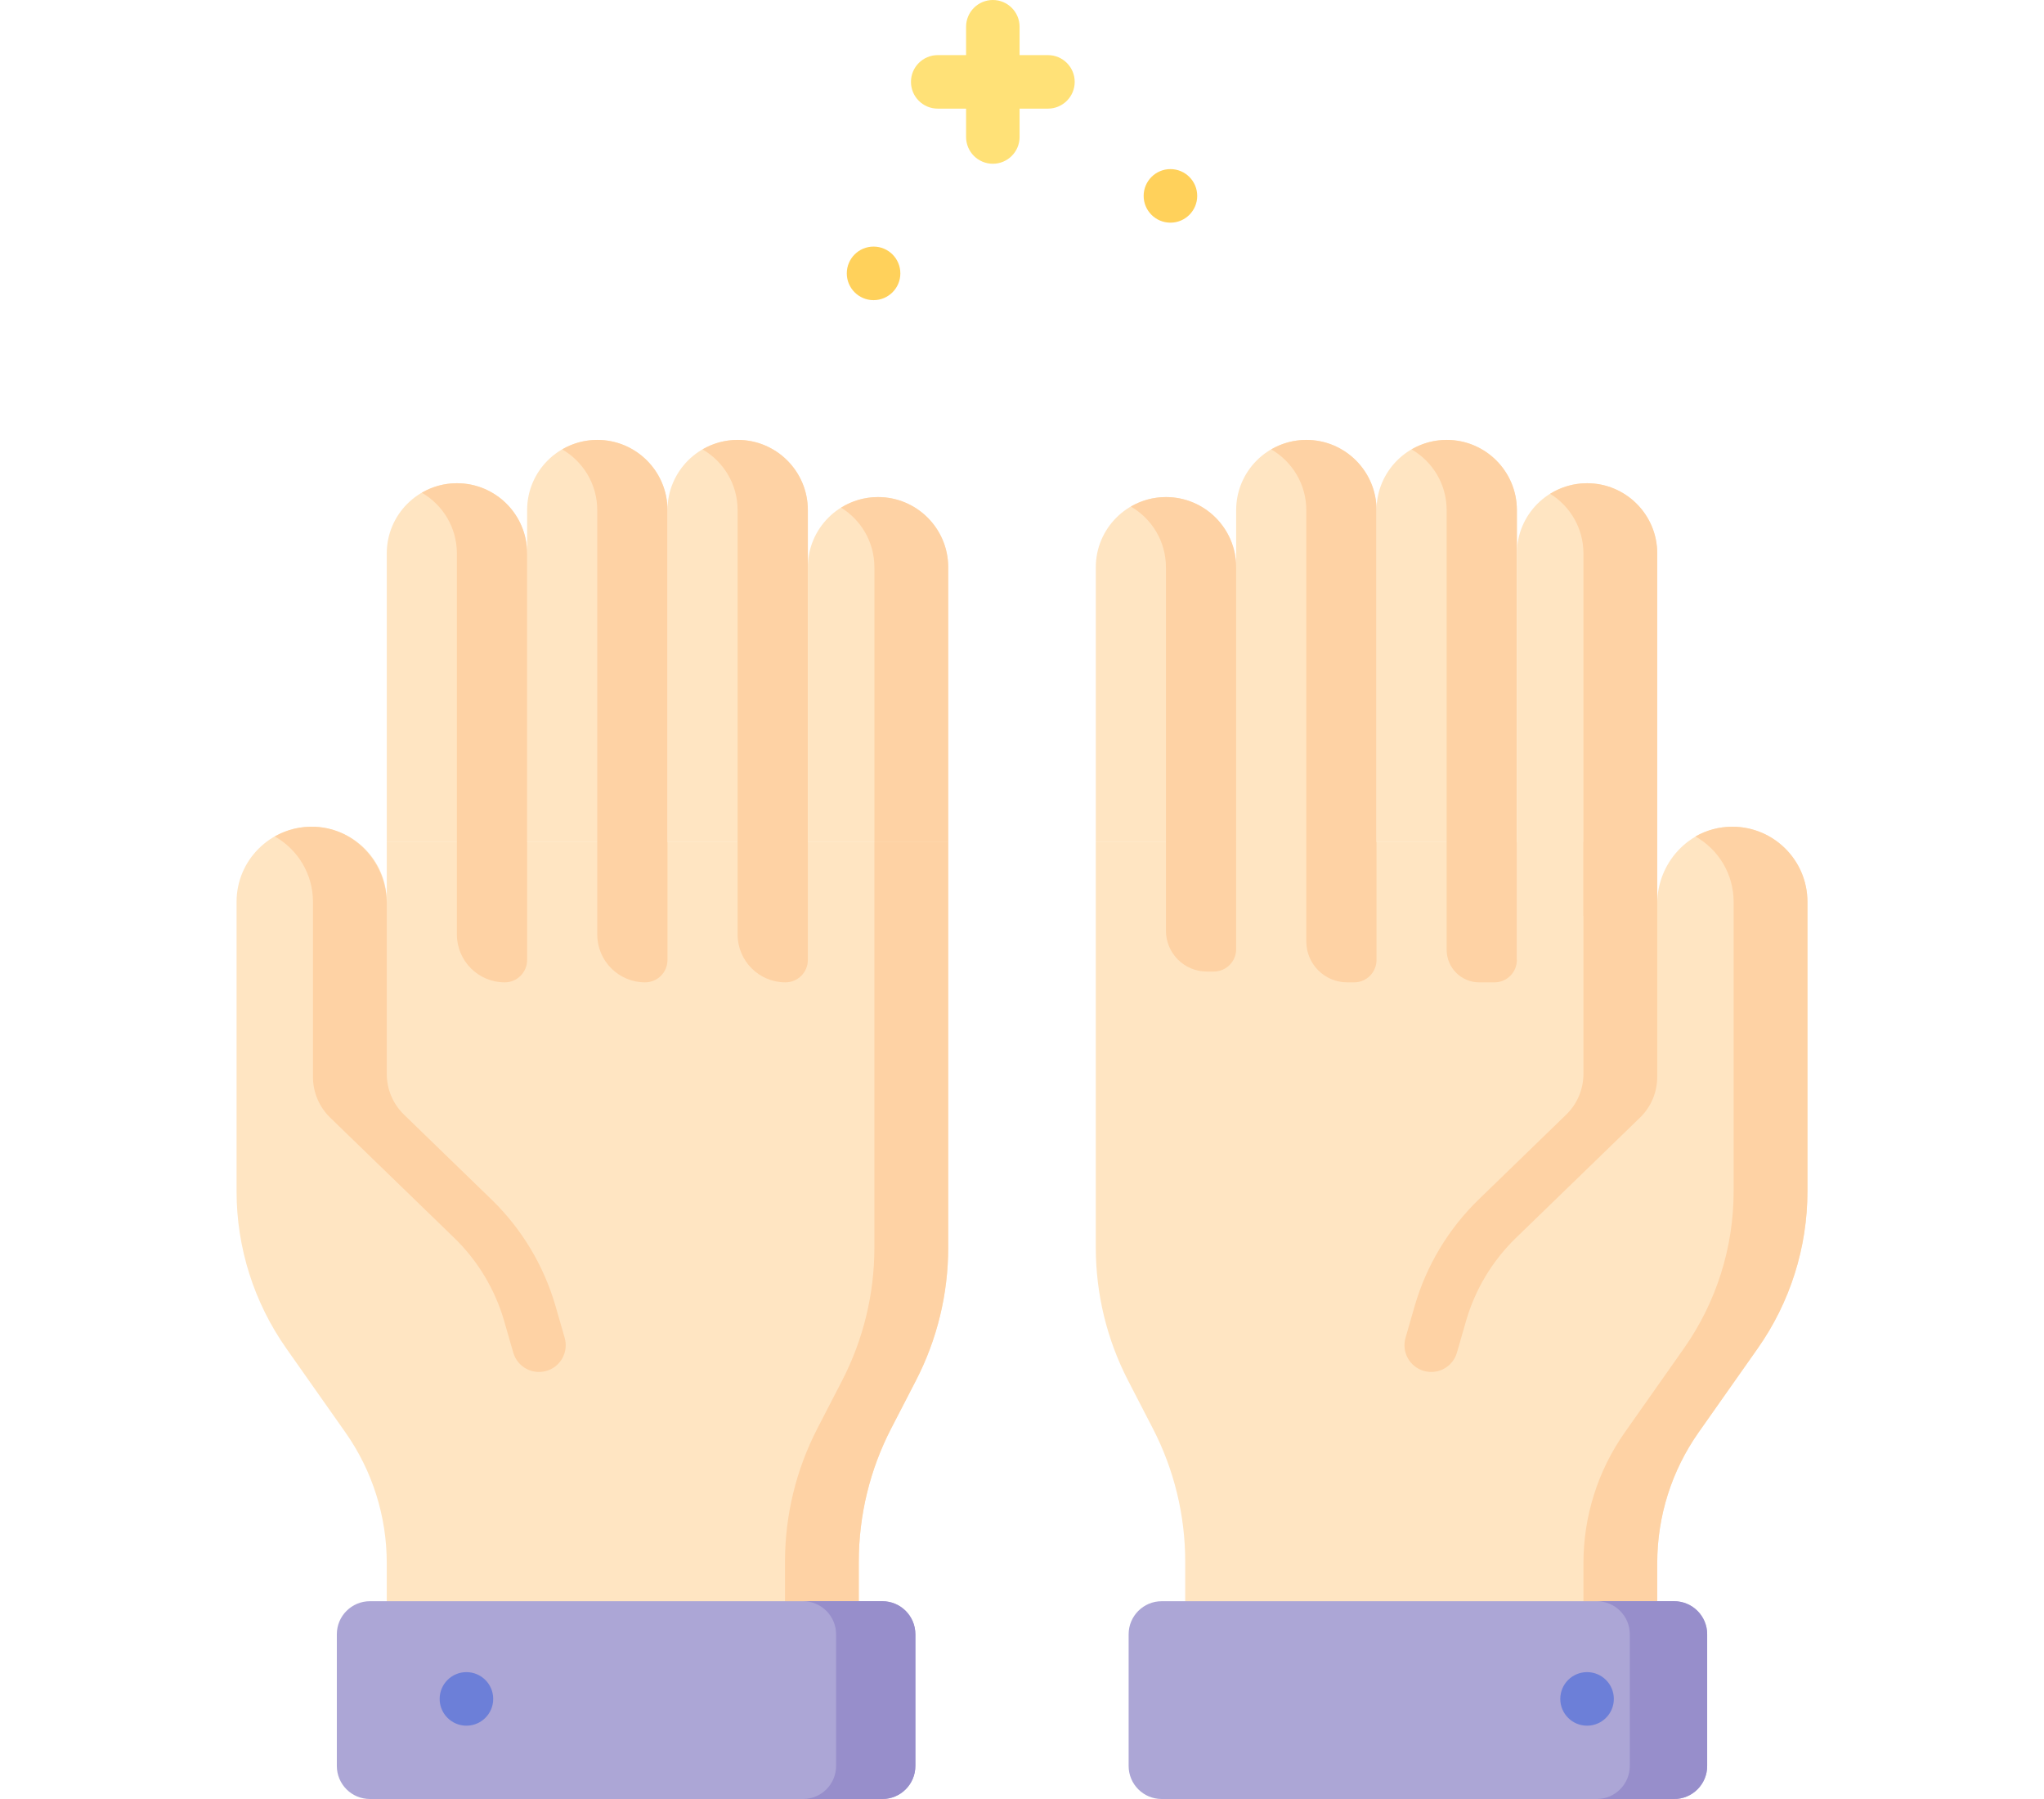 <svg id="Capa_1" enable-background="new 0 0 504.311 504.311" height="88" viewBox="0 0 504.311 504.311" width="100" xmlns="http://www.w3.org/2000/svg"><g><path d="m74.052 236.084v16.708c-.006-11.623-9.43-21.04-21.055-21.04-11.628 0-21.055 9.427-21.055 21.055v81.159c0 15.762 4.869 31.14 13.942 44.029l16.582 23.557c7.539 10.71 11.586 23.489 11.586 36.587v9.816 30.447c0 5.919 4.798 10.718 10.718 10.718h121.628v-51.352c0-12.982 3.109-25.774 9.068-37.307l6.929-13.411c5.959-11.533 9.068-24.326 9.068-37.307v-113.659z" fill="#ffe5c2"/><path d="m210.773 236.084v113.657c0 12.982-3.109 25.774-9.068 37.307l-6.929 13.411c-5.959 11.533-9.068 24.326-9.068 37.307v51.352h20.69v-51.352c0-12.982 3.109-25.774 9.068-37.307l6.929-13.411c5.959-11.533 9.068-24.326 9.068-37.307v-113.657z" fill="#fed2a4"/><path d="m192.11 236.084h39.353v-77.062c0-10.867-8.809-19.676-19.676-19.676-10.867 0-19.676 8.809-19.676 19.676v77.062z" fill="#ffe5c2"/><path d="m152.758 236.084h39.353v-93.089c0-10.867-8.809-19.676-19.676-19.676-10.867 0-19.676 8.809-19.676 19.676v93.089z" fill="#ffe5c2"/><path d="m211.787 139.345c-3.8 0-7.337 1.096-10.345 2.962 5.594 3.47 9.331 9.648 9.331 16.715v77.062h20.69v-77.062c0-10.868-8.809-19.677-19.676-19.677z" fill="#fed2a4"/><path d="m172.434 123.318c-3.591 0-6.947.978-9.845 2.658 5.872 3.405 9.831 9.743 9.831 17.019v118.969c0 7.41 6.007 13.418 13.418 13.418 3.464 0 6.272-2.808 6.272-6.272v-126.115c0-10.867-8.809-19.677-19.676-19.677z" fill="#fed2a4"/><path d="m113.405 236.084h39.353v-93.089c0-10.867-8.809-19.676-19.676-19.676-10.867 0-19.676 8.809-19.676 19.676v93.089z" fill="#ffe5c2"/><path d="m133.081 123.318c-3.591 0-6.947.978-9.845 2.658 5.872 3.405 9.831 9.743 9.831 17.019v118.969c0 7.41 6.007 13.418 13.418 13.418 3.464 0 6.272-2.808 6.272-6.272v-126.115c.001-10.867-8.809-19.677-19.676-19.677z" fill="#fed2a4"/><path d="m74.052 236.084h39.353v-80.944c0-10.867-8.809-19.676-19.676-19.676-10.867 0-19.676 8.809-19.676 19.676v80.944z" fill="#ffe5c2"/><path d="m93.728 135.464c-3.591 0-6.947.978-9.845 2.658 5.872 3.405 9.831 9.743 9.831 17.018v106.824c0 7.41 6.007 13.418 13.418 13.418 3.464 0 6.272-2.808 6.272-6.272v-113.97c.001-10.867-8.809-19.676-19.676-19.676z" fill="#fed2a4"/><path d="m450.546 231.766c-11.41.406-20.288 10.127-20.287 21.544.001 22.74.001 55.316.001 55.316l-.004.003v-72.544h-157.41v113.66c0 12.98 3.11 25.77 9.07 37.3l6.93 13.41c5.96 11.54 9.07 24.33 9.07 37.31v51.351l121.622.003c5.919 0 10.718-4.798 10.718-10.718v-30.446-.01l.004.009v-9.816c0-13.098 4.046-25.876 11.586-36.587l16.582-23.557c9.073-12.889 13.942-28.267 13.942-44.029v-81.159c-.001-11.882-9.846-21.467-21.824-21.04z" fill="#ffe5c2"/><path d="m430.256 308.625s0-33.06 0-55.82v-16.72" fill="#ffe5c2"/><path d="m451.314 231.752c-3.764 0-7.289.999-10.346 2.728 6.39 3.615 10.711 10.461 10.711 18.327v81.159c0 15.762-4.87 31.14-13.942 44.029l-16.582 23.557c-7.539 10.71-11.586 23.489-11.586 36.587v38.451h20.69v-38.451c0-13.098 4.046-25.876 11.586-36.587l16.582-23.557c9.073-12.889 13.942-28.267 13.942-44.029v-81.159c0-11.628-9.426-21.055-21.055-21.055z" fill="#fed2a4"/><path d="m272.848 236.084v-77.062c0-10.867 8.809-19.676 19.676-19.676 10.867 0 19.676 8.809 19.676 19.676v77.062" fill="#ffe5c2"/><path d="m292.524 139.345c-3.591 0-6.947.978-9.845 2.658 5.872 3.405 9.831 9.743 9.831 17.018v101.867c0 6.333 5.134 11.467 11.467 11.467h1.951c3.464 0 6.272-2.808 6.272-6.272v-107.062c.001-10.867-8.809-19.676-19.676-19.676z" fill="#fed2a4"/><path d="m312.201 266.083v-123.088c0-10.867 8.809-19.676 19.676-19.676 10.867 0 19.676 8.809 19.676 19.676v126.115" fill="#ffe5c2"/><path d="m331.877 123.318c-3.591 0-6.947.978-9.845 2.658 5.872 3.405 9.831 9.743 9.831 17.019v120.92c0 6.333 5.134 11.467 11.467 11.467h1.951c3.464 0 6.272-2.808 6.272-6.272v-126.115c0-10.867-8.809-19.677-19.676-19.677z" fill="#fed2a4"/><path d="m351.553 236.084v-93.089c0-10.867 8.809-19.676 19.676-19.676 10.867 0 19.676 8.809 19.676 19.676v93.089" fill="#ffe5c2"/><path d="m371.23 123.318c-3.591 0-6.947.978-9.845 2.658 5.872 3.405 9.831 9.743 9.831 17.019v123.255c0 5.043 4.089 9.132 9.132 9.132h4.286c3.464 0 6.272-2.808 6.272-6.272v-126.115c0-10.867-8.809-19.677-19.676-19.677z" fill="#fed2a4"/><path d="m390.906 269.11v-113.97c0-10.867 8.809-19.676 19.676-19.676 10.867 0 19.676 8.809 19.676 19.676v80.943" fill="#ffe5c2"/><path d="m410.583 135.464c-3.8 0-7.337 1.096-10.345 2.962 5.594 3.47 9.331 9.648 9.331 16.715v101.605l20.69-20.661v-80.945c0-10.867-8.809-19.676-19.676-19.676z" fill="#fed2a4"/><path d="m69.321 448.867h143.671c5.117 0 9.266 4.148 9.266 9.266v36.913c0 5.117-4.148 9.266-9.266 9.266h-143.671c-5.117 0-9.266-4.148-9.266-9.266v-36.913c.001-5.118 4.149-9.266 9.266-9.266z" fill="#aca6d6"/><path d="m212.992 448.867h-22.227c5.117 0 9.266 4.148 9.266 9.266v36.913c0 5.117-4.148 9.266-9.266 9.266h22.227c5.117 0 9.266-4.148 9.266-9.266v-36.913c0-5.118-4.148-9.266-9.266-9.266z" fill="#978ecb"/><path d="m291.319 448.867h143.671c5.117 0 9.266 4.148 9.266 9.266v36.913c0 5.117-4.148 9.266-9.266 9.266h-143.671c-5.117 0-9.266-4.148-9.266-9.266v-36.913c0-5.118 4.148-9.266 9.266-9.266z" fill="#aca6d6"/><path d="m434.99 448.867h-21.69c5.117 0 9.266 4.148 9.266 9.266v36.913c0 5.117-4.148 9.266-9.266 9.266h21.69c5.117 0 9.266-4.148 9.266-9.266v-36.913c-.001-5.118-4.149-9.266-9.266-9.266z" fill="#978ecb"/><path d="m409.565 236.085v64.968c0 4.301-1.743 8.419-4.831 11.412l-24.529 23.78c-8.47 8.21-14.68 18.55-17.96 29.89l-2.56 8.89c-1.15 3.98 1.14 8.13 5.12 9.28s8.14-1.14 9.29-5.12l2.56-8.89c2.55-8.83 7.39-16.88 13.99-23.28l34.777-33.706c3.089-2.994 4.833-7.112 4.833-11.414v-65.81z" fill="#fed2a4"/><path d="m123.932 375.025-2.56-8.89c-3.28-11.34-9.49-21.68-17.96-29.89l-24.529-23.78c-3.088-2.994-4.831-7.109-4.831-11.41 0-10.987 0-31.783.001-47.74 0-11.301-8.692-20.967-19.979-21.536-4.167-.21-8.074.808-11.421 2.701 6.39 3.614 10.71 10.458 10.71 18.324 0 16.437-.001 38.248-.001 49.097 0 4.302 1.744 8.414 4.833 11.408l34.777 33.706c6.6 6.4 11.44 14.45 13.99 23.28l2.56 8.89c1.15 3.98 5.31 6.27 9.29 5.12s6.27-5.3 5.12-9.28z" fill="#fed2a4"/><path d="m259.431 15.452h-7.952v-7.952c0-4.142-3.358-7.5-7.5-7.5s-7.5 3.358-7.5 7.5v7.952h-7.953c-4.142 0-7.5 3.358-7.5 7.5s3.358 7.5 7.5 7.5h7.953v7.953c0 4.142 3.358 7.5 7.5 7.5s7.5-3.358 7.5-7.5v-7.953h7.952c4.142 0 7.5-3.358 7.5-7.5s-3.358-7.5-7.5-7.5z" fill="#ffe177"/><circle cx="210.539" cy="76.634" fill="#ffd15b" r="7.508"/><circle cx="293.772" cy="54.913" fill="#ffd15b" r="7.508"/><g fill="#6c7fd8"><circle cx="96.389" cy="476.252" r="7.508"/><circle cx="410.583" cy="476.252" r="7.508"/></g></g></svg>
